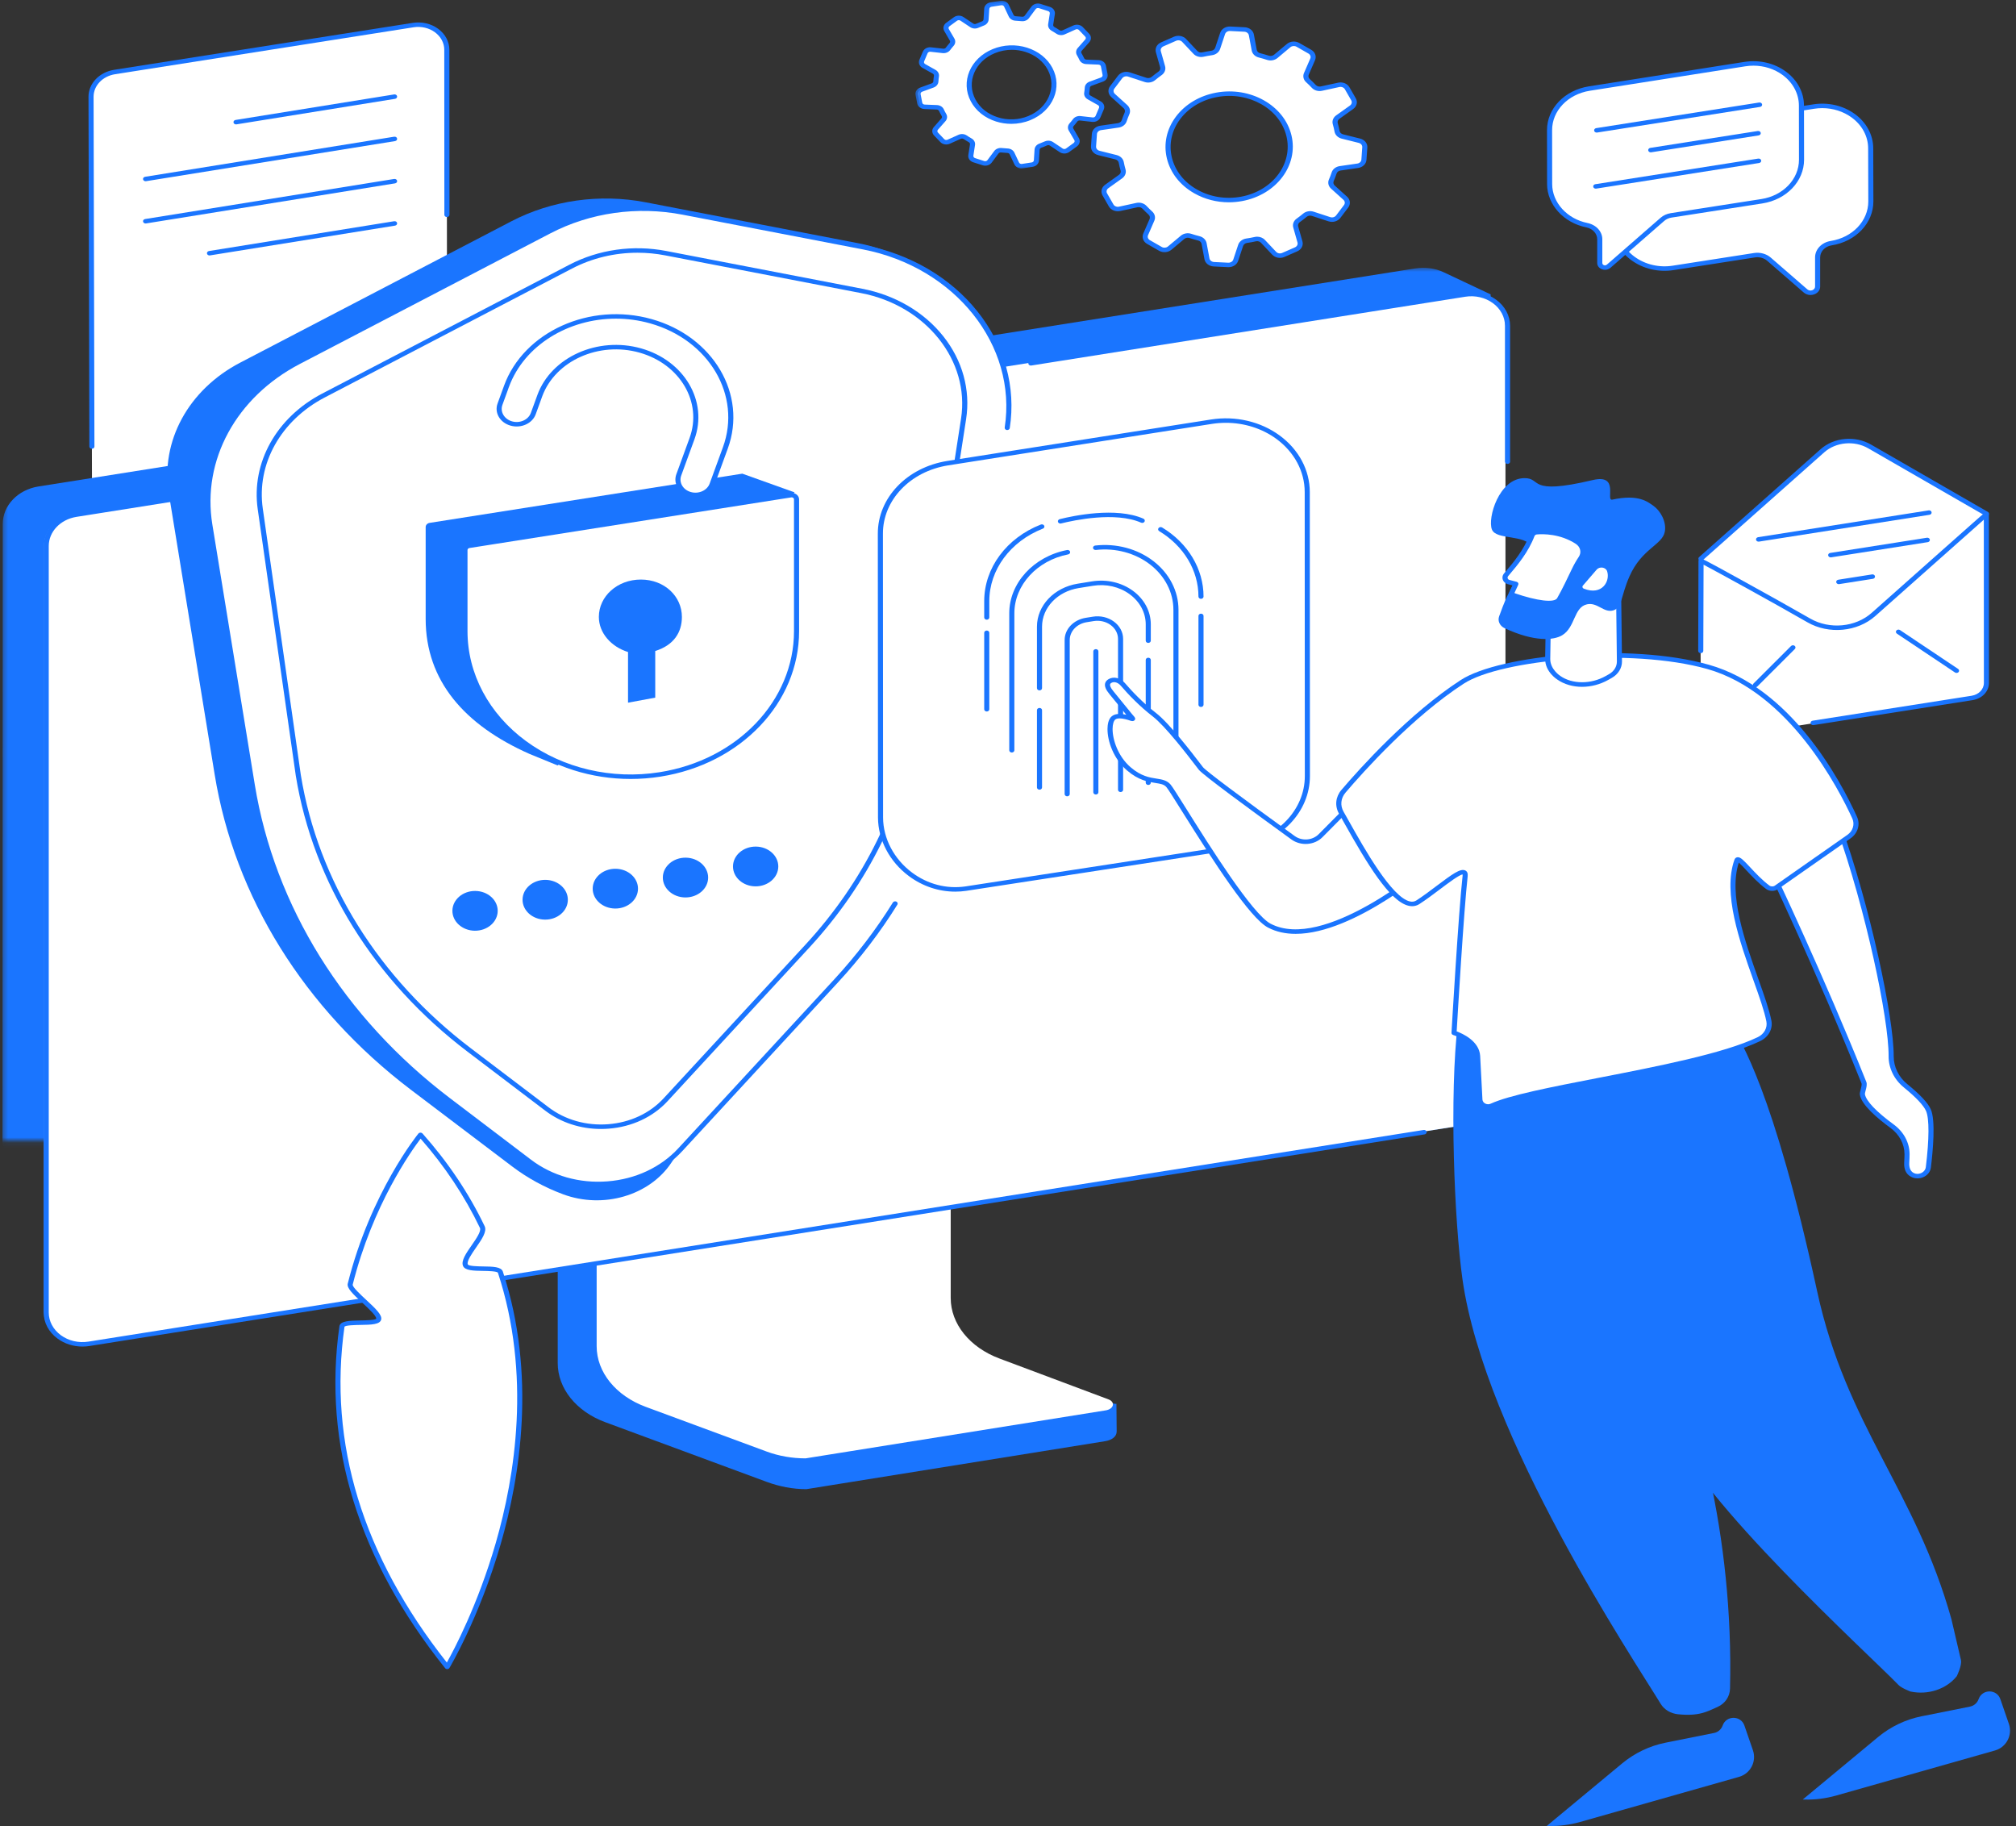 <svg width="382" height="346" viewBox="0 0 382 346" fill="none" xmlns="http://www.w3.org/2000/svg">
<rect x="0" y="0" width="382" height="346" fill="#333333" stroke="none"/>
<path d="M78.285 4.749L21.714 13.643C19.124 14.051 17.241 16.03 17.25 18.338L17.431 92.235C17.44 95.194 20.488 97.429 23.805 96.908L80.241 88.075C82.826 87.669 84.711 85.695 84.709 83.386L84.664 9.43C84.66 6.469 81.607 4.228 78.285 4.749Z" fill="white"/>
<path d="M17.417 85.018C17.683 85.018 17.898 84.827 17.894 84.593L17.732 18.336C17.728 16.231 19.438 14.435 21.803 14.062L78.374 5.168C79.81 4.942 81.286 5.283 82.412 6.11C83.534 6.935 84.183 8.145 84.183 9.432L84.201 40.696C84.201 40.93 84.416 41.119 84.683 41.119C84.952 41.119 85.17 40.93 85.17 40.696L85.149 9.432C85.146 7.895 84.374 6.446 83.029 5.459C81.686 4.472 79.927 4.064 78.201 4.335L21.63 13.226C18.809 13.672 16.762 15.822 16.769 18.34L16.93 84.595C16.93 84.829 17.145 85.018 17.417 85.018Z" fill="#1A75FF"/>
<path d="M44.719 23.567C44.75 23.567 44.778 23.563 44.808 23.559L74.853 18.724C75.115 18.683 75.288 18.461 75.241 18.229C75.195 18.002 74.944 17.848 74.68 17.891L44.633 22.726C44.373 22.769 44.198 22.988 44.247 23.218C44.289 23.421 44.493 23.567 44.719 23.567Z" fill="#1A75FF"/>
<path d="M27.584 34.332C27.614 34.332 27.642 34.33 27.672 34.326L74.853 26.731C75.117 26.688 75.293 26.471 75.244 26.239C75.195 26.009 74.944 25.855 74.68 25.9L27.497 33.493C27.235 33.534 27.062 33.754 27.109 33.983C27.153 34.189 27.357 34.332 27.584 34.332Z" fill="#1A75FF"/>
<path d="M27.586 42.338C27.612 42.338 27.642 42.336 27.672 42.332L74.855 34.737C75.117 34.696 75.29 34.476 75.244 34.246C75.195 34.016 74.947 33.86 74.68 33.906L27.499 41.498C27.233 41.541 27.062 41.759 27.111 41.991C27.153 42.196 27.354 42.338 27.586 42.338Z" fill="#1A75FF"/>
<path d="M39.697 48.395C39.727 48.395 39.758 48.391 39.786 48.387L74.855 42.746C75.117 42.703 75.29 42.481 75.244 42.252C75.197 42.022 74.947 41.868 74.68 41.913L39.61 47.556C39.348 47.597 39.175 47.817 39.222 48.047C39.266 48.25 39.47 48.395 39.697 48.395Z" fill="#1A75FF"/>
<path d="M106.383 207.872L172.843 199.159C173.275 199.159 173.416 199.509 173.416 199.846V249.477C173.416 254.227 211.178 266.575 211.545 265.945L211.592 271.198C211.594 272.177 210.666 272.84 209.365 273.043L152.796 282.126C150.207 282.126 147.657 281.617 145.315 280.757L114.676 269.433C109.162 267.396 105.681 263.018 105.681 258.243V208.563C105.681 208.225 105.953 207.872 106.383 207.872Z" fill="#1A75FF"/>
<path d="M180.144 196.265V245.908C180.144 250.8 183.735 255.259 189.373 257.371L210.039 265.114C211.389 265.618 211.068 266.987 209.433 267.209L152.644 276.289C150.092 276.289 147.57 275.848 145.261 274.995L122.361 266.532C116.683 264.432 113.057 259.957 113.057 255.038V205.348C113.057 205.145 113.27 204.978 113.528 204.978L179.676 195.898C179.936 195.898 180.144 196.062 180.144 196.265Z" fill="white"/>
<mask id="mask0_1_418" style="mask-type:luminance" maskUnits="userSpaceOnUse" x="0" y="50" width="286" height="167">
<path d="M0.4 50.597H285.329V216.08H0.4V50.597Z" fill="white"/>
</mask>
<g mask="url(#mask0_1_418)">
<path d="M3.065 247.652L10.478 253.726L278.957 212.949C282.662 212.387 285.35 209.538 285.287 206.236L282.449 55.771L273.553 51.578C271.922 50.815 270.041 50.556 268.221 50.846L7.282 92.163C3.369 92.785 0.519 95.777 0.519 99.27L0.463 242.384C0.463 244.381 1.404 246.288 3.065 247.652Z" fill="#1A75FF"/>
</g>
<path d="M16.455 254.519L279.61 212.813C282.882 212.294 285.261 209.795 285.261 206.879V61.665C285.261 57.905 281.383 55.059 277.17 55.73L14.011 97.433C10.738 97.952 8.361 100.452 8.361 103.37V248.584C8.361 252.343 12.235 255.188 16.455 254.519Z" fill="white"/>
<path d="M15.622 255.108C16.058 255.108 16.497 255.075 16.935 255.005L269.929 214.911C270.191 214.87 270.364 214.65 270.317 214.418C270.271 214.188 270.018 214.036 269.756 214.075L16.762 254.172C14.895 254.469 12.986 254.024 11.531 252.957C10.076 251.888 9.238 250.318 9.238 248.654V103.442C9.238 100.727 11.447 98.406 14.492 97.921L34.092 94.817C34.351 94.775 34.527 94.554 34.48 94.324C34.433 94.092 34.188 93.938 33.919 93.979L14.322 97.088C10.815 97.642 8.272 100.314 8.272 103.442V248.654C8.272 250.57 9.233 252.376 10.911 253.605C12.249 254.586 13.912 255.108 15.622 255.108Z" fill="#1A75FF"/>
<path d="M285.654 87.887C285.921 87.887 286.139 87.698 286.139 87.462V61.734C286.139 59.816 285.177 58.012 283.5 56.783C281.823 55.551 279.628 55.042 277.476 55.383L195.247 68.414C194.982 68.457 194.807 68.677 194.854 68.906C194.901 69.136 195.151 69.29 195.415 69.249L277.649 56.216C279.516 55.919 281.423 56.362 282.88 57.431C284.337 58.498 285.173 60.068 285.173 61.734V87.462C285.173 87.698 285.39 87.887 285.654 87.887Z" fill="#1A75FF"/>
<path d="M106.697 226.259C114.288 229.083 123.084 226.509 127.227 220.254L151.337 183.866C164.098 170.037 172.291 153.398 175.004 135.758L184.586 73.602C186.556 60.821 177.021 48.853 162.666 46.089L122.347 38.326C113.642 36.649 104.537 37.938 96.874 41.934L45.517 68.701C35.708 73.811 30.372 83.6 31.989 93.507L40.679 146.752C44.458 169.922 57.645 191.112 77.812 206.423L97.079 221.01C99.955 223.187 103.199 224.958 106.697 226.259Z" fill="#1A75FF"/>
<path d="M128.916 217.8L158.453 185.803C171.219 171.974 179.407 155.334 182.125 137.696L190.856 81.051C193.305 65.155 181.447 50.273 163.597 46.836L129.447 40.259C120.756 38.584 111.661 39.873 104.006 43.86L56.578 68.58C44.385 74.938 37.748 87.111 39.76 99.432L47.796 148.691C51.576 171.859 64.766 193.047 84.931 208.36L100.301 220.025C108.842 226.511 121.807 225.504 128.916 217.8Z" fill="white"/>
<path d="M113.338 224.728C113.949 224.728 114.566 224.705 115.189 224.656C120.761 224.223 125.77 221.882 129.293 218.067L158.827 186.07C163.055 181.492 166.823 176.552 170.038 171.385C170.162 171.18 170.075 170.921 169.844 170.811C169.61 170.7 169.315 170.776 169.188 170.979C166.005 176.103 162.264 181.001 158.081 185.537L128.542 217.533C125.187 221.168 120.412 223.398 115.102 223.811C109.796 224.223 104.65 222.766 100.614 219.704L85.249 208.04C65.17 192.795 52.037 171.699 48.275 148.631L40.237 99.37C38.246 87.179 44.757 75.235 56.826 68.945L104.257 44.226C111.829 40.277 120.74 39.015 129.344 40.673L163.494 47.248C180.965 50.614 192.776 65.436 190.376 80.993C190.339 81.225 190.526 81.439 190.788 81.472C191.052 81.5 191.296 81.34 191.333 81.108C192.533 73.314 190.367 65.473 185.232 59.028C180.099 52.584 172.452 48.106 163.7 46.421L129.552 39.846C120.707 38.141 111.551 39.44 103.763 43.495L56.334 68.217C43.931 74.681 37.236 86.957 39.281 99.493L47.316 148.75C51.113 172.021 64.361 193.302 84.615 208.68L99.983 220.345C103.744 223.199 108.428 224.728 113.338 224.728Z" fill="#1A75FF"/>
<path d="M103.627 210.098C110.344 215.196 120.532 214.404 126.121 208.35L152.979 179.251C164.105 167.201 171.245 152.694 173.612 137.32L182.584 79.358C184.324 68.098 175.926 57.552 163.284 55.118L126.151 47.969C119.994 46.783 113.553 47.694 108.135 50.517L61.282 74.938C52.786 79.368 48.084 87.796 49.316 96.403L56.524 146.903C59.82 167.096 71.316 185.569 88.896 198.914L103.627 210.098Z" fill="white"/>
<path d="M120.801 47.88C122.548 47.88 124.305 48.045 126.046 48.381L163.181 55.531C175.486 57.901 183.798 68.342 182.104 79.298L173.135 137.265C170.779 152.563 163.677 166.99 152.605 178.984L125.744 208.083C123.126 210.921 119.402 212.659 115.254 212.984C111.106 213.304 107.092 212.167 103.946 209.778C103.946 209.776 103.946 209.776 103.946 209.776L89.212 198.592C71.721 185.313 60.283 166.936 57.004 146.844L49.794 96.352C48.584 87.909 53.195 79.647 61.533 75.301L108.381 50.881C112.183 48.9 116.461 47.88 120.801 47.88ZM113.876 213.885C114.36 213.885 114.849 213.864 115.338 213.827C119.748 213.484 123.709 211.633 126.495 208.617L153.356 179.518C164.54 167.402 171.71 152.83 174.092 137.375L183.061 79.413C183.922 73.864 182.38 68.278 178.724 63.686C175.067 59.095 169.621 55.904 163.389 54.706L126.252 47.552C119.956 46.341 113.434 47.263 107.89 50.152L61.037 74.572C52.372 79.089 47.583 87.679 48.834 96.456L56.047 146.955C59.357 167.258 70.913 185.822 88.578 199.234L103.312 210.416C106.29 212.678 109.991 213.885 113.876 213.885Z" fill="#1A75FF"/>
<path d="M81.415 99.058L140.657 89.736L150.558 93.279C150.558 93.279 106.318 145.237 105.653 145.011C105.511 144.962 100.493 142.9 100.357 142.842C88.054 137.4 80.657 129.005 80.657 117.248V99.853C80.657 99.46 80.978 99.126 81.415 99.058Z" fill="#1A75FF"/>
<path d="M88.864 103.411L149.851 93.815C150.417 93.725 150.934 94.106 150.934 94.609V119.577C150.934 132.931 140.035 144.363 125.063 146.719C105.801 149.748 88.103 136.752 88.103 119.577V104.203C88.103 103.813 88.421 103.479 88.864 103.411Z" fill="white"/>
<path d="M150.017 94.224C150.151 94.224 150.244 94.279 150.293 94.312C150.354 94.357 150.45 94.453 150.45 94.605V119.575C150.45 132.738 139.738 143.977 124.974 146.298C115.935 147.722 106.713 145.572 99.669 140.398C92.625 135.227 88.585 127.636 88.585 119.575V104.203C88.585 104.018 88.737 103.86 88.945 103.825L149.935 94.23C149.963 94.225 149.992 94.224 150.017 94.224ZM119.491 147.576C121.369 147.576 123.262 147.431 125.145 147.133C140.367 144.738 151.416 133.15 151.416 119.575V94.605C151.416 94.242 151.234 93.897 150.913 93.665C150.595 93.429 150.176 93.333 149.765 93.397L88.775 102.992C88.103 103.095 87.619 103.606 87.619 104.203V119.575C87.619 127.891 91.785 135.715 99.049 141.049C104.842 145.303 112.068 147.576 119.491 147.576Z" fill="#1A75FF"/>
<path d="M113.474 116.879C113.474 112.968 116.981 109.797 121.435 109.797C125.894 109.797 129.209 112.968 129.209 116.879C129.209 119.752 127.725 122.221 124.158 123.331V132.169L119.002 133.123V123.528C115.83 122.539 113.474 119.939 113.474 116.879Z" fill="#1A75FF"/>
<path d="M130.764 93.622C129.019 93.134 128.06 91.496 128.617 89.967C129.658 87.125 131.12 83.115 131.129 83.093C133.679 76.101 129.279 68.638 121.311 66.399C113.343 64.16 104.83 67.981 102.278 74.975C102.268 75.001 102.621 74.039 101.049 78.35C100.49 79.879 98.628 80.721 96.883 80.232C95.142 79.744 94.181 78.106 94.738 76.577C96.308 72.27 95.954 73.241 95.961 73.212C99.629 63.158 111.878 57.64 123.332 60.856C134.786 64.076 141.111 74.802 137.443 84.856C137.434 84.878 135.967 88.898 134.931 91.743C134.372 93.273 132.505 94.113 130.764 93.622Z" fill="white"/>
<path d="M116.702 60.368C118.85 60.368 121.032 60.657 123.185 61.262C134.367 64.404 140.557 74.931 136.985 84.726C136.978 84.739 136.447 86.2 135.796 87.979L134.47 91.613C133.995 92.918 132.397 93.637 130.909 93.22C130.191 93.017 129.602 92.584 129.255 91.993C128.911 91.402 128.848 90.729 129.08 90.097L129.859 87.954C130.72 85.596 131.571 83.265 131.588 83.224C134.21 76.029 129.667 68.301 121.461 65.997C113.252 63.69 104.439 67.659 101.819 74.847C101.819 74.849 101.819 74.852 101.819 74.853C101.74 75.071 101.459 75.845 100.591 78.221C100.362 78.853 99.863 79.368 99.192 79.674C98.521 79.976 97.753 80.031 97.033 79.83C95.545 79.411 94.724 78.012 95.199 76.707L96.237 73.86C96.303 73.678 96.357 73.526 96.396 73.399C96.408 73.38 96.415 73.36 96.424 73.341C96.424 73.341 96.424 73.341 96.427 73.339L96.448 73.273C99.358 65.397 107.721 60.368 116.702 60.368ZM131.77 94.186C133.377 94.186 134.875 93.284 135.389 91.874L136.718 88.24C137.361 86.471 137.89 85.02 137.904 84.987C141.64 74.743 135.169 63.739 123.479 60.456C111.792 57.17 99.241 62.834 95.503 73.085C95.5 73.091 95.5 73.097 95.498 73.103C95.409 73.341 95.124 74.127 94.279 76.45C93.641 78.198 94.745 80.076 96.736 80.636C97.702 80.909 98.731 80.833 99.632 80.427C100.535 80.019 101.204 79.327 101.51 78.48L102.549 75.625C102.614 75.442 102.673 75.291 102.713 75.163C102.722 75.143 102.734 75.124 102.738 75.104C102.738 75.104 102.738 75.104 102.738 75.102L102.757 75.05C105.244 68.344 113.486 64.646 121.166 66.803C128.867 68.966 133.129 76.216 130.668 82.963C130.664 82.98 129.807 85.323 128.942 87.698L128.158 89.84C127.849 90.686 127.934 91.589 128.399 92.381C128.862 93.171 129.651 93.756 130.617 94.028C131 94.135 131.391 94.186 131.77 94.186Z" fill="#1A75FF"/>
<path d="M138.891 164.112C138.863 166.191 140.763 167.899 143.133 167.921C145.502 167.946 147.444 166.277 147.474 164.199C147.502 162.118 145.601 160.413 143.231 160.388C140.861 160.363 138.917 162.03 138.891 164.112Z" fill="#1A75FF"/>
<path d="M125.596 166.212C125.571 168.293 127.47 169.998 129.84 170.023C132.212 170.045 134.154 168.379 134.182 166.3C134.208 164.217 132.308 162.512 129.938 162.487C127.569 162.465 125.625 164.133 125.596 166.212Z" fill="#1A75FF"/>
<path d="M112.307 168.313C112.278 170.394 114.18 172.099 116.548 172.124C118.918 172.149 120.864 170.482 120.89 168.399C120.918 166.321 119.018 164.613 116.646 164.591C114.276 164.566 112.335 166.234 112.307 168.313Z" fill="#1A75FF"/>
<path d="M99.016 170.417C98.986 172.495 100.888 174.203 103.258 174.225C105.628 174.25 107.574 172.582 107.597 170.503C107.628 168.422 105.726 166.717 103.356 166.69C100.986 166.667 99.04 168.334 99.016 170.417Z" fill="#1A75FF"/>
<path d="M85.724 172.518C85.696 174.599 87.596 176.302 89.965 176.329C92.338 176.351 94.279 174.683 94.307 172.602C94.335 170.521 92.433 168.818 90.064 168.793C87.696 168.769 85.75 170.437 85.724 172.518Z" fill="#1A75FF"/>
<path d="M322.207 105.972L345.318 85.397C347.685 83.29 351.421 82.941 354.243 84.566L376.404 97.332L376.401 129.637C376.399 130.891 375.379 131.962 373.975 132.184L323.269 140.248C322.778 140.328 322.324 139.998 322.324 139.559L322.268 139.567L322.207 105.972Z" fill="white"/>
<path d="M322.298 106.259C322.422 106.259 322.549 106.22 322.642 106.134L345.662 85.697C347.861 83.741 351.358 83.415 353.978 84.923L376.139 97.688C376.362 97.817 376.661 97.763 376.808 97.568C376.953 97.371 376.893 97.109 376.668 96.98L354.507 84.213C351.506 82.485 347.496 82.859 344.974 85.104L321.957 105.539C321.767 105.705 321.77 105.972 321.959 106.138C322.053 106.22 322.177 106.259 322.298 106.259Z" fill="#1A75FF"/>
<path d="M343.554 137.377C343.582 137.377 343.61 137.375 343.638 137.369L373.765 132.643C375.573 132.362 376.883 130.987 376.881 129.376L376.867 97.437C376.867 97.269 376.752 97.113 376.572 97.047C376.263 96.932 376.263 96.932 373.8 99.112C372.41 100.339 370.48 102.052 368.302 103.987C363.946 107.852 358.608 112.594 354.661 116.101C351.583 118.839 346.682 119.296 343.014 117.191C339.561 115.21 334.749 112.516 329.81 109.797C322.413 105.728 322.411 105.726 322.093 105.875C321.936 105.949 321.835 106.093 321.835 106.249L321.781 123.314C321.781 123.548 321.997 123.739 322.263 123.741C322.263 123.741 322.263 123.741 322.266 123.741C322.53 123.741 322.748 123.55 322.748 123.316L322.799 106.981C325.489 108.408 335.509 113.895 342.485 117.899C346.537 120.226 351.948 119.719 355.349 116.698C366.354 106.916 373.582 100.501 375.903 98.457L375.917 129.376C375.917 130.577 374.942 131.599 373.596 131.81L343.47 136.536C343.206 136.577 343.03 136.797 343.079 137.027C343.121 137.234 343.322 137.377 343.554 137.377Z" fill="#1A75FF"/>
<path d="M370.733 127.488C370.878 127.488 371.023 127.433 371.119 127.322C371.28 127.135 371.238 126.869 371.025 126.727L360.016 119.364C359.803 119.222 359.502 119.261 359.34 119.446C359.179 119.631 359.221 119.898 359.431 120.041L370.443 127.404C370.529 127.46 370.632 127.488 370.733 127.488Z" fill="#1A75FF"/>
<path d="M332.62 130.203C332.753 130.203 332.887 130.154 332.982 130.06L340.099 122.951C340.274 122.773 340.253 122.506 340.054 122.352C339.853 122.198 339.549 122.214 339.374 122.391L332.257 129.499C332.082 129.676 332.101 129.945 332.302 130.099C332.393 130.17 332.508 130.203 332.62 130.203Z" fill="#1A75FF"/>
<path d="M333.219 102.615C333.247 102.615 333.275 102.61 333.305 102.608L365.614 97.527C365.876 97.484 366.052 97.267 366.005 97.035C365.958 96.805 365.71 96.651 365.446 96.694L333.134 101.771C332.872 101.814 332.697 102.034 332.744 102.266C332.786 102.469 332.989 102.615 333.219 102.615Z" fill="#1A75FF"/>
<path d="M346.888 105.594C346.916 105.594 346.946 105.592 346.974 105.59L365.282 102.711C365.544 102.67 365.717 102.45 365.671 102.219C365.624 101.989 365.376 101.835 365.111 101.876L346.803 104.755C346.541 104.796 346.366 105.016 346.413 105.247C346.455 105.451 346.658 105.594 346.888 105.594Z" fill="#1A75FF"/>
<path d="M348.415 110.669C348.441 110.669 348.471 110.667 348.5 110.661L354.888 109.657C355.15 109.616 355.326 109.397 355.279 109.165C355.232 108.935 354.982 108.779 354.718 108.824L348.329 109.828C348.067 109.869 347.891 110.088 347.94 110.32C347.983 110.523 348.186 110.669 348.415 110.669Z" fill="#1A75FF"/>
<path d="M313.802 24.87L343.664 20.191C349.271 19.309 354.46 23.091 354.465 28.09L354.495 38.151C354.5 42.046 351.347 45.383 346.979 46.069C345.493 46.304 344.413 47.441 344.413 48.765V54.287C344.413 55.332 342.974 55.859 342.129 55.124L335.191 49.104C334.47 48.476 333.448 48.199 332.449 48.355L317.037 50.754C311.425 51.638 306.126 47.85 306.126 42.845V32.781C306.126 28.888 309.439 25.558 313.802 24.87Z" fill="white"/>
<path d="M345.288 20.485C347.311 20.485 349.286 21.107 350.872 22.27C352.846 23.719 353.978 25.839 353.983 28.09L354.013 38.149C354.018 41.845 351.024 44.999 346.892 45.65C345.175 45.923 343.928 47.232 343.928 48.767V54.285C343.928 54.599 343.729 54.862 343.4 54.981C343.07 55.102 342.721 55.042 342.466 54.823L335.53 48.8C334.699 48.078 333.516 47.755 332.362 47.934L316.953 50.335C314.38 50.739 311.745 50.121 309.722 48.638C307.743 47.183 306.608 45.071 306.608 42.845V32.779C306.608 29.159 309.736 25.937 313.886 25.287L343.748 20.606C344.261 20.526 344.775 20.485 345.288 20.485ZM343.058 55.89C343.297 55.89 343.54 55.847 343.772 55.763C344.464 55.51 344.892 54.944 344.892 54.285V48.767C344.892 47.642 345.807 46.684 347.063 46.483C351.655 45.761 354.984 42.258 354.977 38.145L354.949 28.09C354.944 25.588 353.684 23.228 351.489 21.619C349.286 20.003 346.403 19.327 343.577 19.773L313.718 24.453C309.114 25.174 305.642 28.755 305.642 32.779V42.845C305.642 45.324 306.903 47.671 309.104 49.286C311.345 50.932 314.267 51.62 317.124 51.172L332.531 48.769C333.375 48.638 334.243 48.874 334.852 49.403L341.788 55.424C342.141 55.73 342.593 55.89 343.058 55.89Z" fill="#1A75FF"/>
<path d="M301.158 16.776L330.634 12.143C336.213 11.267 341.339 15.026 341.346 19.998L341.36 30.247C341.364 34.123 338.202 37.443 333.853 38.123L316.651 40.803C316.027 40.899 315.449 41.164 314.997 41.558L304.809 50.44C304.187 50.979 303.13 50.593 303.13 49.822V45.334C303.13 44.045 302.103 42.949 300.671 42.658C296.755 41.862 293.65 38.749 293.629 34.903L293.615 24.681C293.594 20.797 296.802 17.462 301.158 16.776Z" fill="white"/>
<path d="M332.248 12.44C334.253 12.44 336.204 13.054 337.771 14.203C339.732 15.644 340.859 17.758 340.864 20.003L340.878 30.249C340.883 33.926 337.893 37.062 333.768 37.708L316.567 40.386C315.842 40.501 315.18 40.803 314.656 41.258L304.47 50.138C304.25 50.331 303.995 50.261 303.923 50.234C303.85 50.206 303.614 50.099 303.614 49.824V45.334C303.614 43.854 302.449 42.586 300.781 42.245C296.937 41.464 294.132 38.375 294.114 34.901L294.1 24.683C294.079 20.998 297.085 17.85 301.244 17.193L330.72 12.562C331.23 12.479 331.74 12.44 332.248 12.44ZM304.124 51.119C304.5 51.119 304.868 50.989 305.151 50.739L315.336 41.86C315.72 41.523 316.204 41.303 316.735 41.221L333.939 38.541C338.524 37.823 341.849 34.337 341.844 30.249L341.828 20.003C341.825 17.505 340.571 15.155 338.389 13.555C336.206 11.952 333.35 11.287 330.549 11.726L301.073 16.36C296.448 17.086 293.11 20.587 293.133 24.685L293.147 34.903C293.169 38.767 296.287 42.202 300.563 43.072C301.791 43.321 302.648 44.252 302.648 45.334V49.824C302.648 50.355 302.994 50.811 303.551 51.016C303.74 51.084 303.934 51.119 304.124 51.119Z" fill="#1A75FF"/>
<path d="M302.542 25.114C302.57 25.114 302.599 25.112 302.627 25.11L333.499 20.255C333.761 20.214 333.937 19.994 333.89 19.764C333.843 19.535 333.593 19.381 333.329 19.422L302.458 24.275C302.194 24.318 302.021 24.536 302.068 24.767C302.11 24.973 302.313 25.114 302.542 25.114Z" fill="#1A75FF"/>
<path d="M312.791 28.859C312.819 28.859 312.847 28.857 312.878 28.853L333.24 25.652C333.502 25.609 333.677 25.389 333.628 25.16C333.584 24.93 333.333 24.776 333.069 24.819L312.707 28.018C312.445 28.059 312.27 28.281 312.316 28.511C312.358 28.716 312.562 28.859 312.791 28.859Z" fill="#1A75FF"/>
<path d="M302.367 35.74C302.397 35.74 302.425 35.738 302.454 35.734L333.326 30.881C333.588 30.838 333.764 30.618 333.717 30.388C333.668 30.156 333.418 30.003 333.156 30.046L302.283 34.899C302.021 34.942 301.848 35.159 301.894 35.391C301.934 35.596 302.14 35.74 302.367 35.74Z" fill="#1A75FF"/>
<path d="M179.594 87.745L229.551 79.891C239.003 78.404 247.691 84.778 247.703 93.206L247.726 147.014C247.735 153.581 242.374 159.208 235.007 160.361L182.951 168.362C174.466 169.549 166.889 162.738 166.844 154.903L166.816 101.141C166.781 94.558 172.213 88.906 179.594 87.745Z" fill="white"/>
<path d="M232.286 80.103C235.758 80.103 239.145 81.164 241.859 83.154C245.26 85.652 247.216 89.317 247.221 93.208L247.244 147.012C247.254 153.386 242.07 158.826 234.92 159.945L182.869 167.944C179.332 168.44 175.762 167.507 172.824 165.315C169.406 162.768 167.35 158.873 167.329 154.901L167.301 101.143C167.266 94.753 172.471 89.294 179.681 88.162L229.636 80.308C230.518 80.168 231.407 80.103 232.286 80.103ZM181.012 168.923C181.683 168.923 182.355 168.875 183.028 168.779L235.089 160.78C242.701 159.588 248.22 153.796 248.21 147.012L248.185 93.208C248.18 89.064 246.098 85.163 242.477 82.506C238.855 79.848 234.113 78.744 229.467 79.475L179.512 87.326C171.839 88.533 166.297 94.345 166.334 101.145L166.365 154.903C166.388 159.124 168.571 163.257 172.199 165.961C174.798 167.901 177.87 168.923 181.012 168.923Z" fill="#1A75FF"/>
<path d="M186.977 134.796C187.241 134.796 187.457 134.607 187.457 134.373V119.879C187.457 119.647 187.241 119.456 186.977 119.456C186.71 119.456 186.493 119.647 186.493 119.879V134.373C186.493 134.607 186.71 134.796 186.977 134.796Z" fill="#1A75FF"/>
<path d="M186.977 117.404C187.241 117.404 187.457 117.215 187.457 116.979V113.887C187.457 107.954 191.445 102.561 197.614 100.148C197.858 100.056 197.968 99.803 197.86 99.59C197.75 99.376 197.462 99.28 197.221 99.374C190.704 101.923 186.493 107.62 186.493 113.887V116.979C186.493 117.215 186.71 117.404 186.977 117.404Z" fill="#1A75FF"/>
<path d="M200.929 99.186C200.964 99.186 200.997 99.183 201.03 99.175C201.039 99.173 201.084 99.163 201.151 99.147C203.456 98.574 211.344 96.875 216.222 99.021C216.46 99.126 216.75 99.04 216.87 98.833C216.989 98.623 216.891 98.369 216.652 98.262C211.463 95.98 203.276 97.739 200.887 98.332L200.815 98.35C200.562 98.41 200.403 98.636 200.464 98.857C200.515 99.052 200.714 99.186 200.929 99.186Z" fill="#1A75FF"/>
<path d="M227.57 113.448C227.834 113.448 228.052 113.259 228.052 113.025C228.052 107.796 225.118 102.9 220.201 99.93C219.981 99.799 219.682 99.846 219.53 100.039C219.378 100.232 219.434 100.497 219.656 100.628C224.309 103.44 227.088 108.073 227.088 113.025C227.088 113.259 227.303 113.448 227.57 113.448Z" fill="#1A75FF"/>
<path d="M227.572 133.936C227.837 133.936 228.052 133.745 228.052 133.511V116.686C228.052 116.45 227.837 116.261 227.572 116.261C227.303 116.261 227.088 116.45 227.088 116.686V133.511C227.088 133.745 227.303 133.936 227.572 133.936Z" fill="#1A75FF"/>
<path d="M191.721 142.565C191.988 142.565 192.206 142.374 192.206 142.14V116.181C192.206 110.868 196.494 106.179 202.401 105.03C202.66 104.981 202.824 104.753 202.768 104.525C202.709 104.297 202.45 104.154 202.19 104.203C195.846 105.436 191.239 110.474 191.239 116.181V142.14C191.239 142.374 191.455 142.565 191.721 142.565Z" fill="#1A75FF"/>
<path d="M222.823 145.303C223.09 145.303 223.305 145.112 223.305 144.878V115.522C223.305 111.989 221.574 108.627 218.549 106.3C215.522 103.969 211.506 102.894 207.526 103.353C207.26 103.382 207.075 103.598 207.11 103.829C207.143 104.059 207.391 104.221 207.65 104.193C211.353 103.766 215.094 104.765 217.913 106.936C220.725 109.105 222.342 112.233 222.342 115.522V144.878C222.342 145.112 222.557 145.303 222.823 145.303Z" fill="#1A75FF"/>
<path d="M196.966 149.606C197.235 149.606 197.451 149.417 197.451 149.181V134.546C197.451 134.312 197.235 134.123 196.966 134.123C196.702 134.123 196.487 134.312 196.487 134.546V149.181C196.487 149.417 196.702 149.606 196.966 149.606Z" fill="#1A75FF"/>
<path d="M196.966 130.794C197.235 130.794 197.451 130.606 197.451 130.37V118.718C197.451 115.133 200.368 112.058 204.389 111.414L207.11 110.977C209.585 110.579 212.116 111.162 214.051 112.576C215.985 113.992 217.097 116.07 217.097 118.28V121.377C217.097 121.611 217.312 121.8 217.576 121.8C217.843 121.8 218.058 121.611 218.058 121.377V118.28C218.058 115.818 216.823 113.501 214.668 111.925C212.514 110.349 209.695 109.699 206.934 110.142L204.214 110.579C199.736 111.301 196.487 114.724 196.487 118.718V130.37C196.487 130.606 196.702 130.794 196.966 130.794Z" fill="#1A75FF"/>
<path d="M217.576 148.709C217.843 148.709 218.058 148.518 218.058 148.285V125.028C218.058 124.794 217.843 124.605 217.576 124.605C217.312 124.605 217.097 124.794 217.097 125.028V148.285C217.097 148.518 217.312 148.709 217.576 148.709Z" fill="#1A75FF"/>
<path d="M202.216 150.862C202.48 150.862 202.698 150.673 202.698 150.437V121.254C202.698 119.598 204.045 118.178 205.9 117.88L207.236 117.665C208.38 117.484 209.55 117.751 210.441 118.404C211.337 119.058 211.847 120.019 211.847 121.041V139.487C211.847 139.723 212.065 139.912 212.331 139.912C212.598 139.912 212.813 139.723 212.813 139.487V121.041C212.813 119.766 212.175 118.568 211.061 117.755C209.947 116.938 208.488 116.602 207.061 116.834L205.727 117.047C203.411 117.421 201.732 119.19 201.732 121.254V150.437C201.732 150.673 201.947 150.862 202.216 150.862Z" fill="#1A75FF"/>
<path d="M212.331 150.053C212.598 150.053 212.813 149.865 212.813 149.631V143.386C212.813 143.152 212.598 142.961 212.331 142.961C212.065 142.961 211.847 143.152 211.847 143.386V149.631C211.847 149.865 212.065 150.053 212.331 150.053Z" fill="#1A75FF"/>
<path d="M207.648 150.521C207.915 150.521 208.13 150.333 208.13 150.097V123.403C208.13 123.169 207.915 122.98 207.648 122.98C207.381 122.98 207.164 123.169 207.164 123.403V150.097C207.164 150.333 207.381 150.521 207.648 150.521Z" fill="#1A75FF"/>
<path d="M84.742 315.793C84.742 315.793 107.111 278.555 94.824 241.03C94.415 239.774 88.679 240.932 88.188 239.676C87.561 238.073 92.153 234.063 91.388 232.464C88.545 226.53 84.716 220.661 79.677 215.003C79.677 215.003 70.717 225.898 66.368 243.277C66.038 244.588 72.032 248.506 71.76 249.889C71.505 251.194 64.986 249.963 64.794 251.33C62.3 269.011 65.409 291.648 84.742 315.793Z" fill="white"/>
<path d="M79.698 215.721C84.29 220.954 88.07 226.641 90.941 232.629C91.236 233.242 90.199 234.728 89.371 235.924C88.33 237.424 87.348 238.838 87.727 239.813C88.085 240.722 89.755 240.749 91.523 240.776C92.408 240.79 94.251 240.819 94.356 241.145C100.673 260.431 97.608 279.639 93.928 292.358C90.52 304.122 85.972 312.653 84.671 314.968C68.696 294.763 62.167 273.373 65.271 251.381C65.315 251.055 67.496 251.022 68.319 251.007C70.317 250.977 72.041 250.95 72.233 249.961C72.399 249.115 71.264 247.997 69.379 246.253C68.387 245.335 66.728 243.802 66.834 243.367C70.616 228.264 77.974 217.987 79.698 215.721ZM84.739 316.218C84.749 316.218 84.758 316.218 84.767 316.216C84.936 316.205 85.085 316.119 85.165 315.99C85.221 315.897 90.829 306.474 94.857 292.587C98.572 279.764 101.662 260.388 95.287 240.911C94.981 239.981 93.386 239.957 91.54 239.928C90.574 239.914 88.777 239.883 88.641 239.54C88.407 238.939 89.399 237.513 90.195 236.366C91.287 234.796 92.317 233.312 91.83 232.298C88.847 226.068 84.882 220.162 80.056 214.74C79.967 214.64 79.824 214.578 79.677 214.578C79.672 214.578 79.67 214.578 79.665 214.578C79.513 214.582 79.373 214.646 79.284 214.755C79.193 214.863 70.214 225.92 65.893 243.185C65.685 244.018 66.817 245.114 68.679 246.835C69.751 247.829 71.377 249.333 71.283 249.815C71.222 250.115 69.103 250.148 68.3 250.16C66.328 250.191 64.459 250.221 64.309 251.278C61.151 273.698 67.889 295.485 84.344 316.037C84.435 316.15 84.58 316.218 84.739 316.218Z" fill="#1A75FF"/>
<path d="M235.274 37.675C241.531 36.52 245.546 31.168 244.238 25.724C242.93 20.282 236.799 16.807 230.539 17.967C224.281 19.122 220.269 24.474 221.577 29.918C222.884 35.361 229.016 38.835 235.274 37.675ZM209.716 35.322L212.322 33.458C212.743 33.157 212.937 32.674 212.804 32.215C212.666 31.73 212.549 31.246 212.458 30.756C212.371 30.292 211.978 29.916 211.459 29.785L208.226 28.98C207.589 28.82 207.168 28.299 207.208 27.725L207.37 25.381C207.412 24.806 207.903 24.33 208.556 24.236L211.885 23.754C212.423 23.676 212.865 23.335 213.014 22.88C213.171 22.408 213.351 21.942 213.552 21.482C213.744 21.039 213.625 20.536 213.246 20.195L210.911 18.086C210.453 17.671 210.39 17.033 210.752 16.553L212.24 14.591C212.605 14.109 213.302 13.91 213.924 14.111L217.069 15.139C217.579 15.303 218.154 15.203 218.547 14.872C218.952 14.534 219.375 14.207 219.817 13.893C220.241 13.592 220.426 13.107 220.297 12.644L219.49 9.799C219.333 9.241 219.642 8.658 220.234 8.4L222.648 7.343C223.238 7.084 223.958 7.216 224.377 7.661L226.506 9.922C226.852 10.288 227.406 10.454 227.933 10.337C228.489 10.216 229.049 10.113 229.608 10.033C230.143 9.955 230.576 9.611 230.728 9.157L231.666 6.344C231.851 5.787 232.45 5.418 233.112 5.451L235.802 5.584C236.462 5.617 237.007 6.044 237.115 6.61L237.657 9.506C237.744 9.972 238.128 10.357 238.649 10.487C239.197 10.622 239.737 10.776 240.268 10.953C240.776 11.119 241.347 11.008 241.74 10.68L244.173 8.64C244.648 8.238 245.382 8.178 245.934 8.496L248.182 9.781C248.734 10.099 248.961 10.706 248.727 11.246L247.537 13.988C247.34 14.431 247.457 14.932 247.834 15.274C248.222 15.623 248.596 15.995 248.954 16.376C249.298 16.744 249.86 16.904 250.388 16.789L253.659 16.079C254.302 15.937 254.969 16.206 255.266 16.719L256.471 18.814C256.765 19.329 256.611 19.953 256.099 20.321L253.49 22.184C253.069 22.483 252.877 22.968 253.011 23.427C253.149 23.912 253.263 24.398 253.355 24.887C253.444 25.35 253.837 25.728 254.358 25.855L257.587 26.662C258.223 26.822 258.646 27.343 258.607 27.918L258.445 30.259C258.403 30.836 257.912 31.312 257.257 31.406L253.93 31.888C253.394 31.966 252.952 32.301 252.8 32.756C252.644 33.233 252.463 33.705 252.26 34.166C252.068 34.609 252.192 35.108 252.566 35.447L254.901 37.556C255.36 37.971 255.427 38.607 255.06 39.089L253.575 41.053C253.21 41.533 252.51 41.732 251.89 41.531L248.746 40.503C248.236 40.337 247.661 40.44 247.268 40.77C246.861 41.108 246.437 41.435 245.995 41.749C245.572 42.05 245.389 42.537 245.518 42.996L246.32 45.843C246.482 46.401 246.173 46.982 245.581 47.242L243.167 48.299C242.575 48.558 241.857 48.426 241.438 47.981L239.309 45.72C238.963 45.352 238.406 45.188 237.882 45.305C237.325 45.426 236.764 45.529 236.202 45.609C235.669 45.687 235.236 46.032 235.084 46.485L234.148 49.298C233.964 49.855 233.365 50.224 232.703 50.193L230.012 50.058C229.35 50.025 228.805 49.6 228.7 49.032L228.157 46.136C228.068 45.666 227.682 45.285 227.156 45.153C226.616 45.02 226.082 44.866 225.554 44.691C225.046 44.525 224.468 44.632 224.075 44.962L221.642 47.002C221.165 47.402 220.433 47.464 219.881 47.146L217.632 45.859C217.078 45.543 216.853 44.934 217.087 44.396L218.28 41.654C218.472 41.211 218.355 40.71 217.981 40.368C217.593 40.015 217.216 39.647 216.858 39.266C216.514 38.898 215.955 38.738 215.424 38.853L212.154 39.563C211.513 39.705 210.846 39.438 210.549 38.923L209.344 36.828C209.047 36.313 209.204 35.687 209.716 35.322Z" fill="white"/>
<path d="M235.175 37.263C232.275 37.798 229.311 37.322 226.831 35.917C224.353 34.513 222.653 32.352 222.049 29.83C221.441 27.31 222.002 24.73 223.623 22.57C225.247 20.403 227.741 18.917 230.639 18.381C236.628 17.271 242.516 20.608 243.763 25.812C245.015 31.018 241.162 36.155 235.175 37.263ZM232.841 38.326C233.68 38.326 234.532 38.248 235.374 38.092C241.882 36.887 246.07 31.301 244.711 25.64C243.351 19.976 236.949 16.348 230.44 17.552C227.289 18.135 224.58 19.75 222.816 22.102C221.055 24.453 220.444 27.261 221.104 30.005C221.764 32.75 223.612 35.102 226.307 36.629C228.281 37.747 230.536 38.326 232.841 38.326ZM238.214 44.843C238.064 44.843 237.912 44.86 237.763 44.893C237.222 45.012 236.673 45.114 236.125 45.192C235.416 45.295 234.827 45.757 234.621 46.364L233.685 49.181C233.564 49.549 233.17 49.787 232.731 49.768L230.04 49.637C229.601 49.612 229.247 49.335 229.175 48.96L228.634 46.066C228.515 45.438 227.986 44.919 227.289 44.747C226.758 44.614 226.232 44.464 225.722 44.295C225.046 44.072 224.267 44.215 223.743 44.657L221.31 46.694C220.992 46.963 220.512 47.004 220.145 46.793L217.897 45.506C217.532 45.297 217.384 44.903 217.541 44.548L218.73 41.804C218.992 41.209 218.83 40.528 218.327 40.074C217.95 39.731 217.581 39.37 217.232 38.997C216.771 38.506 216.016 38.291 215.309 38.443L212.039 39.153C211.611 39.247 211.176 39.073 210.979 38.732L209.774 36.637C209.58 36.298 209.681 35.892 210.02 35.65L212.628 33.789C213.195 33.38 213.447 32.726 213.274 32.112C213.138 31.64 213.024 31.16 212.935 30.688C212.818 30.068 212.289 29.553 211.59 29.379L208.359 28.572C207.94 28.467 207.664 28.131 207.69 27.749L207.854 25.408C207.879 25.028 208.2 24.718 208.635 24.652L211.962 24.17C212.682 24.068 213.279 23.608 213.478 22.998C213.632 22.539 213.807 22.079 214.002 21.632C214.261 21.039 214.1 20.36 213.595 19.902L211.26 17.79C210.958 17.517 210.916 17.105 211.155 16.787L212.642 14.825C212.886 14.505 213.342 14.376 213.754 14.509L216.902 15.537C217.579 15.759 218.358 15.619 218.882 15.18C219.275 14.85 219.693 14.527 220.121 14.224C220.688 13.822 220.94 13.161 220.765 12.543L219.96 9.699C219.855 9.329 220.058 8.952 220.451 8.779L222.861 7.723C223.259 7.55 223.724 7.634 224.005 7.93L226.136 10.193C226.597 10.688 227.352 10.903 228.05 10.749C228.595 10.63 229.144 10.53 229.689 10.452C230.398 10.347 230.988 9.888 231.191 9.276L232.129 6.463C232.251 6.093 232.642 5.853 233.084 5.874L235.774 6.009C236.212 6.028 236.567 6.307 236.64 6.68L237.18 9.576C237.299 10.206 237.824 10.723 238.518 10.893C239.045 11.024 239.578 11.178 240.1 11.351C240.771 11.568 241.548 11.427 242.072 10.985L244.507 8.946C244.818 8.683 245.307 8.646 245.67 8.851L247.918 10.138C248.283 10.347 248.43 10.739 248.276 11.094L247.085 13.836C246.823 14.433 246.985 15.114 247.487 15.57C247.866 15.911 248.234 16.274 248.582 16.645C249.041 17.138 249.796 17.355 250.505 17.199L253.776 16.489C254.204 16.395 254.639 16.569 254.835 16.912L256.038 19.005C256.234 19.346 256.134 19.75 255.795 19.994L253.186 21.855C252.618 22.262 252.365 22.919 252.543 23.53C252.676 24.002 252.791 24.482 252.88 24.956C252.997 25.574 253.523 26.089 254.225 26.264L257.456 27.07C257.877 27.175 258.15 27.511 258.125 27.891L257.961 30.234C257.935 30.616 257.615 30.924 257.177 30.989L253.853 31.47C253.132 31.574 252.538 32.032 252.337 32.637C252.183 33.103 252.005 33.565 251.808 34.016C251.551 34.607 251.712 35.282 252.22 35.742L254.555 37.852C254.857 38.125 254.901 38.537 254.658 38.855L253.172 40.817C252.929 41.137 252.473 41.269 252.059 41.135L248.915 40.107C248.234 39.885 247.457 40.025 246.935 40.462C246.54 40.79 246.124 41.115 245.693 41.42C245.127 41.821 244.874 42.481 245.05 43.099L245.855 45.945C245.958 46.313 245.756 46.69 245.363 46.865L242.951 47.919C242.558 48.092 242.088 48.006 241.812 47.712L239.679 45.449C239.316 45.061 238.771 44.843 238.214 44.843ZM232.787 50.618C233.631 50.618 234.373 50.136 234.612 49.417L235.547 46.604C235.65 46.306 235.936 46.079 236.284 46.027C236.855 45.945 237.433 45.839 237.999 45.713C238.341 45.64 238.708 45.746 238.935 45.988L241.066 48.25C241.632 48.851 242.586 49.028 243.382 48.677L245.796 47.622C246.596 47.271 247.006 46.497 246.793 45.74L245.986 42.896C245.901 42.594 246.023 42.274 246.299 42.079C246.751 41.757 247.188 41.42 247.6 41.074C247.859 40.858 248.241 40.79 248.578 40.901L251.722 41.927C252.559 42.2 253.486 41.935 253.977 41.285L255.462 39.325C255.958 38.671 255.869 37.823 255.247 37.263L252.912 35.151C252.667 34.928 252.587 34.603 252.711 34.32C252.917 33.848 253.102 33.36 253.266 32.873C253.362 32.58 253.654 32.358 254.01 32.307L257.336 31.823C258.218 31.698 258.871 31.063 258.925 30.286L259.088 27.944C259.142 27.164 258.578 26.469 257.718 26.255L254.489 25.451C254.145 25.363 253.888 25.114 253.832 24.817C253.738 24.32 253.621 23.819 253.479 23.325C253.394 23.031 253.518 22.711 253.797 22.512L256.403 20.653C257.098 20.154 257.301 19.321 256.901 18.625L255.696 16.528C255.296 15.832 254.412 15.477 253.544 15.666L250.274 16.376C249.923 16.454 249.553 16.348 249.329 16.108C248.961 15.716 248.578 15.336 248.18 14.979C247.937 14.757 247.862 14.427 247.986 14.139L249.179 11.398C249.495 10.667 249.195 9.855 248.447 9.428L246.196 8.141C245.452 7.714 244.484 7.792 243.838 8.334L241.407 10.374C241.148 10.589 240.766 10.661 240.439 10.556C239.892 10.376 239.335 10.216 238.78 10.078C238.443 9.996 238.191 9.744 238.135 9.438L237.592 6.545C237.449 5.775 236.724 5.205 235.828 5.162L233.138 5.026C232.251 4.979 231.451 5.473 231.201 6.225L230.265 9.038C230.164 9.338 229.879 9.565 229.53 9.615C228.96 9.697 228.384 9.803 227.816 9.927C227.472 10.005 227.104 9.896 226.88 9.654L224.749 7.392C224.183 6.791 223.228 6.614 222.43 6.963L220.018 8.02C219.218 8.369 218.809 9.145 219.024 9.902L219.827 12.746C219.913 13.046 219.792 13.37 219.516 13.565C219.066 13.883 218.629 14.222 218.215 14.568C217.955 14.786 217.572 14.852 217.237 14.743L214.093 13.715C213.255 13.442 212.329 13.704 211.838 14.355L210.352 16.317C209.856 16.971 209.945 17.821 210.567 18.381L212.9 20.491C213.148 20.715 213.225 21.043 213.101 21.33C212.895 21.8 212.713 22.28 212.554 22.761C212.455 23.058 212.161 23.284 211.805 23.337L208.478 23.819C207.596 23.945 206.944 24.579 206.89 25.356L206.726 27.7C206.672 28.48 207.234 29.173 208.095 29.389L211.328 30.193C211.669 30.277 211.927 30.526 211.983 30.825C212.074 31.322 212.193 31.823 212.338 32.319C212.423 32.613 212.296 32.931 212.018 33.13L209.409 34.993C208.717 35.486 208.513 36.321 208.913 37.019L210.116 39.116C210.518 39.812 211.405 40.167 212.27 39.978L215.541 39.264C215.889 39.19 216.261 39.294 216.486 39.535C216.851 39.924 217.237 40.304 217.635 40.663C217.878 40.885 217.953 41.215 217.829 41.502L216.636 44.244C216.318 44.977 216.619 45.787 217.368 46.214L219.616 47.503C220.362 47.928 221.333 47.848 221.977 47.308L224.41 45.268C224.667 45.051 225.051 44.979 225.385 45.092C225.921 45.264 226.473 45.424 227.027 45.564C227.366 45.648 227.624 45.898 227.682 46.204L228.223 49.099C228.368 49.869 229.091 50.437 229.984 50.48L232.677 50.616C232.714 50.618 232.749 50.618 232.787 50.618Z" fill="#1A75FF"/>
<path d="M195.055 22.366C199.083 20.715 200.833 16.536 198.969 13.036C197.104 9.533 192.33 8.032 188.304 9.686C184.277 11.338 182.525 15.514 184.39 19.017C186.254 22.516 191.029 24.016 195.055 22.366ZM177.339 24.318L178.766 22.695C178.998 22.434 179.04 22.079 178.869 21.786C178.686 21.478 178.52 21.166 178.373 20.848C178.228 20.546 177.893 20.345 177.519 20.329L175.187 20.234C174.73 20.214 174.349 19.92 174.272 19.526L173.963 17.918C173.881 17.521 174.132 17.131 174.557 16.978L176.721 16.19C177.072 16.06 177.311 15.771 177.33 15.441C177.351 15.1 177.388 14.759 177.442 14.421C177.491 14.092 177.32 13.77 177.004 13.594L175.044 12.49C174.66 12.272 174.501 11.849 174.66 11.474L175.313 9.939C175.472 9.561 175.912 9.331 176.366 9.383L178.679 9.641C179.054 9.682 179.426 9.535 179.631 9.256C179.844 8.97 180.074 8.691 180.315 8.416C180.549 8.156 180.584 7.799 180.415 7.505L179.358 5.693C179.15 5.336 179.255 4.899 179.608 4.642L181.049 3.594C181.405 3.335 181.912 3.325 182.277 3.569L184.125 4.804C184.425 5.001 184.83 5.036 185.166 4.887C185.52 4.726 185.88 4.579 186.247 4.447C186.593 4.32 186.825 4.025 186.846 3.698L186.972 1.665C186.996 1.263 187.337 0.93 187.789 0.858L189.635 0.577C190.086 0.507 190.533 0.721 190.706 1.09L191.595 2.974C191.74 3.278 192.068 3.483 192.442 3.499C192.837 3.516 193.23 3.547 193.623 3.588C193.998 3.631 194.363 3.479 194.571 3.202L195.848 1.484C196.098 1.148 196.583 1.004 197.015 1.141L198.768 1.7C199.198 1.837 199.46 2.217 199.399 2.617L199.086 4.636C199.034 4.965 199.203 5.287 199.521 5.463C199.848 5.65 200.167 5.845 200.478 6.054C200.777 6.257 201.184 6.288 201.523 6.134L203.608 5.201C204.017 5.018 204.515 5.104 204.808 5.412L206.001 6.662C206.293 6.967 206.303 7.415 206.022 7.735L204.593 9.356C204.361 9.617 204.319 9.972 204.492 10.263C204.672 10.571 204.838 10.887 204.988 11.203C205.131 11.507 205.463 11.704 205.84 11.718L208.17 11.817C208.628 11.837 209.012 12.13 209.087 12.524L209.4 14.133C209.475 14.53 209.227 14.917 208.801 15.073L206.637 15.859C206.289 15.989 206.05 16.276 206.029 16.604C206.006 16.951 205.971 17.292 205.917 17.636C205.868 17.959 206.041 18.281 206.357 18.459L208.315 19.561C208.701 19.777 208.86 20.2 208.701 20.575L208.046 22.11C207.886 22.488 207.449 22.717 206.993 22.668L204.679 22.41C204.307 22.366 203.933 22.516 203.729 22.793C203.514 23.079 203.287 23.362 203.044 23.635C202.812 23.895 202.773 24.252 202.946 24.546L204.003 26.36C204.209 26.715 204.106 27.15 203.753 27.409L202.309 28.459C201.956 28.716 201.446 28.728 201.084 28.484L199.233 27.248C198.936 27.047 198.529 27.012 198.194 27.166C197.839 27.326 197.479 27.472 197.114 27.606C196.767 27.731 196.533 28.024 196.515 28.352L196.388 30.386C196.36 30.786 196.024 31.121 195.57 31.191L193.724 31.474C193.272 31.544 192.826 31.332 192.65 30.959L191.763 29.077C191.621 28.773 191.289 28.566 190.91 28.552C190.519 28.535 190.128 28.506 189.742 28.461C189.368 28.42 188.996 28.572 188.79 28.847L187.511 30.569C187.26 30.903 186.776 31.047 186.345 30.91L184.593 30.349C184.161 30.214 183.899 29.832 183.962 29.436L184.273 27.415C184.322 27.086 184.153 26.764 183.838 26.586C183.513 26.401 183.194 26.206 182.883 25.995C182.584 25.794 182.174 25.765 181.838 25.915L179.753 26.85C179.344 27.035 178.841 26.947 178.551 26.641L177.355 25.387C177.065 25.081 177.056 24.636 177.339 24.318Z" fill="white"/>
<mask id="mask1_1_418" style="mask-type:luminance" maskUnits="userSpaceOnUse" x="173" y="0" width="38" height="33">
<path d="M173.339 0.064H210.469V32.211H173.339V0.064Z" fill="white"/>
</mask>
<g mask="url(#mask1_1_418)">
<path d="M191.731 9.436C192.592 9.436 193.453 9.567 194.283 9.826C196.176 10.421 197.687 11.624 198.534 13.214C200.281 16.5 198.63 20.431 194.852 21.983C193.02 22.736 190.968 22.82 189.076 22.225C187.183 21.632 185.674 20.427 184.827 18.839C183.08 15.551 184.731 11.62 188.507 10.07C189.536 9.647 190.631 9.436 191.731 9.436ZM191.63 23.464C192.868 23.464 194.103 23.224 195.261 22.75C199.521 21.002 201.381 16.563 199.406 12.855C198.452 11.061 196.746 9.701 194.608 9.03C192.475 8.359 190.161 8.455 188.098 9.303C183.838 11.051 181.978 15.488 183.952 19.196C184.909 20.994 186.612 22.352 188.748 23.023C189.686 23.319 190.659 23.464 191.63 23.464ZM198.637 26.649C198.407 26.649 198.18 26.694 197.972 26.789C197.631 26.943 197.28 27.086 196.929 27.214C196.417 27.4 196.063 27.837 196.033 28.33L195.904 30.364C195.893 30.565 195.717 30.739 195.485 30.774L193.642 31.057C193.41 31.09 193.186 30.985 193.097 30.799L192.21 28.917C191.997 28.461 191.494 28.151 190.933 28.129C190.556 28.114 190.177 28.084 189.803 28.041C189.246 27.983 188.694 28.205 188.388 28.617L187.106 30.335C186.979 30.507 186.729 30.581 186.509 30.513L184.757 29.953C184.54 29.883 184.409 29.693 184.439 29.491L184.752 27.472C184.827 26.984 184.572 26.495 184.1 26.231C183.791 26.056 183.477 25.865 183.176 25.66C182.731 25.36 182.121 25.313 181.618 25.537L179.533 26.473C179.323 26.569 179.07 26.526 178.92 26.368L177.73 25.118C177.58 24.962 177.578 24.741 177.72 24.577L179.15 22.953C179.493 22.561 179.552 22.028 179.297 21.593C179.122 21.295 178.962 20.989 178.82 20.686C178.607 20.236 178.106 19.931 177.542 19.906L175.212 19.812C174.978 19.801 174.787 19.656 174.749 19.454L174.438 17.848C174.396 17.647 174.525 17.448 174.742 17.37L176.906 16.582C177.425 16.393 177.783 15.954 177.814 15.465C177.835 15.135 177.868 14.804 177.919 14.478C177.996 13.992 177.739 13.503 177.264 13.237L175.304 12.135C175.109 12.024 175.03 11.815 175.112 11.624L175.762 10.087C175.846 9.896 176.069 9.777 176.305 9.803L178.619 10.062C179.175 10.121 179.73 9.898 180.036 9.489C180.24 9.214 180.462 8.944 180.698 8.677C181.042 8.287 181.101 7.751 180.843 7.312L179.786 5.5C179.681 5.32 179.734 5.1 179.917 4.969L181.356 3.918C181.538 3.791 181.8 3.783 181.985 3.906L183.833 5.139C184.28 5.439 184.89 5.49 185.386 5.264C185.73 5.11 186.079 4.967 186.43 4.837C186.944 4.651 187.295 4.211 187.326 3.721L187.454 1.689C187.466 1.484 187.644 1.314 187.871 1.279L189.717 0.994C189.953 0.959 190.175 1.065 190.262 1.254L191.148 3.136C191.363 3.592 191.862 3.902 192.421 3.922C192.8 3.938 193.184 3.969 193.56 4.01C194.115 4.072 194.667 3.846 194.973 3.434L196.253 1.716C196.379 1.546 196.632 1.472 196.849 1.54L198.604 2.102C198.821 2.167 198.95 2.358 198.92 2.559L198.609 4.579C198.534 5.069 198.789 5.556 199.259 5.82C199.572 5.997 199.886 6.192 200.185 6.393C200.625 6.69 201.238 6.738 201.741 6.512L203.828 5.578C204.036 5.484 204.289 5.527 204.438 5.683L205.631 6.935C205.779 7.091 205.783 7.312 205.641 7.476L204.211 9.097C203.865 9.489 203.807 10.025 204.064 10.46C204.237 10.756 204.399 11.061 204.541 11.365C204.756 11.815 205.255 12.12 205.819 12.143L208.149 12.241C208.38 12.252 208.572 12.397 208.609 12.596L208.923 14.205C208.96 14.406 208.836 14.601 208.616 14.683L206.452 15.469C205.933 15.66 205.578 16.095 205.549 16.584C205.526 16.914 205.491 17.251 205.437 17.579C205.362 18.063 205.622 18.55 206.097 18.814L208.053 19.918C208.249 20.029 208.329 20.238 208.247 20.429L207.594 21.962C207.512 22.153 207.288 22.278 207.056 22.25L204.742 21.991C204.186 21.929 203.629 22.153 203.325 22.561C203.119 22.838 202.897 23.111 202.663 23.372C202.316 23.764 202.258 24.297 202.515 24.739L203.573 26.551C203.678 26.733 203.624 26.951 203.444 27.084L202.003 28.131C201.823 28.262 201.561 28.27 201.376 28.147L199.528 26.91C199.266 26.738 198.95 26.649 198.637 26.649ZM193.551 31.913C193.635 31.913 193.722 31.905 193.808 31.892L195.652 31.609C196.332 31.505 196.833 31.012 196.868 30.409L196.997 28.375C197.006 28.207 197.125 28.059 197.298 27.995C197.675 27.86 198.049 27.708 198.414 27.542C198.583 27.466 198.789 27.482 198.941 27.587L200.791 28.82C201.336 29.186 202.087 29.169 202.618 28.785L204.062 27.735C204.59 27.347 204.745 26.705 204.431 26.167L203.374 24.353C203.29 24.205 203.308 24.027 203.425 23.893C203.676 23.614 203.912 23.321 204.132 23.025C204.237 22.886 204.429 22.808 204.618 22.83L206.932 23.089C207.615 23.165 208.258 22.824 208.499 22.26L209.152 20.727C209.393 20.158 209.157 19.532 208.574 19.206L206.616 18.102C206.457 18.014 206.373 17.852 206.396 17.694C206.452 17.339 206.49 16.982 206.511 16.629C206.52 16.465 206.644 16.319 206.822 16.253L208.986 15.465C209.625 15.233 209.99 14.655 209.873 14.062L209.564 12.455C209.447 11.86 208.883 11.422 208.193 11.394L205.863 11.295C205.671 11.289 205.503 11.189 205.435 11.039C205.278 10.713 205.107 10.386 204.92 10.07C204.836 9.927 204.859 9.748 204.974 9.617L206.403 7.993C206.827 7.513 206.813 6.855 206.373 6.393L205.18 5.139C204.74 4.677 204.003 4.55 203.388 4.823L201.304 5.759C201.13 5.837 200.922 5.82 200.77 5.72C200.45 5.504 200.117 5.299 199.781 5.11C199.624 5.02 199.54 4.858 199.565 4.696L199.879 2.674C199.97 2.073 199.582 1.509 198.931 1.304L197.179 0.743C196.534 0.536 195.82 0.747 195.443 1.254L194.166 2.97C194.058 3.114 193.869 3.194 193.684 3.169C193.282 3.124 192.87 3.093 192.463 3.077C192.281 3.068 192.114 2.966 192.042 2.812L191.153 0.93C190.893 0.372 190.231 0.058 189.553 0.161L187.705 0.444C187.026 0.546 186.526 1.039 186.491 1.64L186.362 3.678C186.353 3.844 186.233 3.992 186.06 4.053C185.683 4.193 185.309 4.347 184.944 4.509C184.778 4.585 184.572 4.568 184.418 4.466L182.567 3.233C182.022 2.865 181.271 2.88 180.74 3.267L179.299 4.316C178.766 4.702 178.614 5.348 178.927 5.886L179.985 7.7C180.069 7.848 180.05 8.026 179.933 8.158C179.683 8.441 179.447 8.732 179.229 9.026C179.124 9.167 178.93 9.245 178.74 9.223L176.424 8.964C175.741 8.886 175.102 9.227 174.862 9.793L174.209 11.326C173.968 11.895 174.202 12.52 174.784 12.849L176.742 13.951C176.904 14.039 176.988 14.203 176.962 14.363C176.908 14.71 176.869 15.065 176.848 15.42C176.838 15.584 176.714 15.734 176.539 15.798L174.375 16.586C173.734 16.82 173.371 17.394 173.486 17.989L173.797 19.596C173.912 20.193 174.476 20.628 175.168 20.657L177.498 20.753C177.687 20.762 177.856 20.862 177.926 21.01C178.078 21.334 178.251 21.661 178.438 21.981C178.523 22.124 178.502 22.303 178.385 22.436L176.958 24.059C176.532 24.54 176.548 25.198 176.988 25.66L178.181 26.912C178.621 27.376 179.358 27.503 179.973 27.23L182.057 26.294C182.231 26.216 182.436 26.231 182.588 26.331C182.914 26.551 183.246 26.756 183.578 26.943C183.735 27.031 183.821 27.195 183.796 27.357L183.482 29.379C183.389 29.98 183.777 30.542 184.427 30.749L186.182 31.308C186.827 31.513 187.541 31.303 187.915 30.799L189.195 29.083C189.3 28.939 189.492 28.861 189.681 28.884C190.079 28.929 190.484 28.958 190.889 28.974C191.078 28.983 191.247 29.087 191.317 29.239L192.206 31.123C192.433 31.609 192.966 31.911 193.551 31.913Z" fill="#1A75FF"/>
</g>
<path d="M307.642 192.481C298.18 194.783 292.319 196.195 292.319 196.195C292.319 196.195 311.17 255.561 316.628 270.433C321.576 283.917 353.995 313.285 359.745 319.232C360.339 319.844 362.023 320.465 362.023 320.465C365.331 321.165 368.789 320.022 370.766 317.574C370.766 317.574 371.807 315.516 371.563 314.469L369.762 306.757C362.929 282.286 349.856 270.176 344.319 244.629C335.958 206.074 329.71 197.367 328.315 194.437C323.988 185.366 307.642 192.481 307.642 192.481Z" fill="#1A75FF"/>
<path d="M276.262 193.579C274.587 207.498 275.576 231.52 277.116 242.372C281.35 272.241 309.483 314.262 314.672 322.795C315.336 323.886 316.56 324.629 317.952 324.769C321.938 325.167 323.419 324.297 325.457 323.379C326.921 322.721 327.777 321.375 327.812 319.92C328.512 290.658 321.41 265.602 314.043 249.639C311.2 243.484 308.091 208.457 308.477 195.832L276.262 193.579Z" fill="#1A75FF"/>
<path d="M353.178 205.091C353.419 205.695 352.811 206.881 352.898 207.375C353.213 209.177 356.264 211.707 358.51 213.351C360.295 214.658 361.347 216.602 361.357 218.654C361.357 219.138 361.329 219.663 361.296 220.232C361.221 221.531 361.696 222.22 362.337 222.569C363.596 223.257 365.233 222.454 365.392 221.153C365.741 218.307 366.316 212.411 365.409 210.33C364.812 208.964 362.887 207.174 361.085 205.709C359.314 204.268 358.334 202.224 358.344 200.094C358.379 192.727 353.723 171.217 348.256 156.122L334.59 162.785C334.59 162.785 344.202 182.733 353.178 205.091Z" fill="white"/>
<path d="M347.975 156.741C353.51 172.21 357.894 192.996 357.862 200.092C357.85 202.354 358.905 204.515 360.758 206.021C363.041 207.878 364.494 209.421 364.957 210.482C365.582 211.908 365.565 215.783 364.913 221.108C364.852 221.609 364.506 222.038 363.989 222.259C363.525 222.458 363.015 222.442 362.592 222.21C361.998 221.886 361.724 221.227 361.78 220.252C361.811 219.692 361.841 219.148 361.839 218.654C361.832 216.476 360.73 214.426 358.818 213.025C355.532 210.616 353.599 208.588 353.375 207.312C353.351 207.182 353.443 206.842 353.515 206.567C353.658 206.027 353.819 205.415 353.632 204.95C345.402 184.445 336.527 165.742 335.202 162.972L347.975 156.741ZM363.333 223.244C363.698 223.244 364.068 223.17 364.412 223.023C365.231 222.672 365.776 221.99 365.872 221.198C366.265 217.993 366.786 212.298 365.86 210.178C365.336 208.98 363.841 207.371 361.413 205.397C359.759 204.053 358.816 202.12 358.826 200.096C358.861 192.863 354.36 171.578 348.717 155.992C348.673 155.871 348.57 155.773 348.436 155.725C348.301 155.68 348.149 155.689 348.022 155.75L334.356 162.413C334.14 162.52 334.049 162.752 334.145 162.951C334.241 163.15 343.856 183.142 352.722 205.231C352.816 205.463 352.675 205.99 352.575 206.376C352.465 206.792 352.369 207.15 352.42 207.439C352.752 209.339 355.747 211.88 358.201 213.677C359.892 214.917 360.865 216.729 360.872 218.656C360.875 219.13 360.847 219.661 360.814 220.209C360.739 221.514 361.167 222.43 362.082 222.93C362.463 223.138 362.896 223.244 363.333 223.244Z" fill="#1A75FF"/>
<path d="M269.047 139.341L250.225 158.328C248.889 159.672 246.577 159.842 245.008 158.707C239.62 154.81 228.326 146.585 227.549 145.588C226.527 144.279 221.527 137.56 218.741 135.405C216.119 133.384 213.999 131.096 212.766 129.664C212.025 128.798 211.045 128.619 210.352 129.003C209.744 129.341 209.533 129.955 210.617 131.252C211.868 132.752 213.08 134.283 214.135 135.572C214.467 135.978 214.886 136.323 214.369 136.14C213.164 135.721 211.707 135.414 210.986 136.013C209.636 137.142 210.291 142.557 213.896 145.66C217.499 148.765 220.047 147.283 221.408 148.873C222.77 150.464 235.732 172.869 240.514 175.368C251.467 181.088 271.948 163.113 271.948 163.113L269.047 139.341Z" fill="white"/>
<path d="M271.443 162.953C269.494 164.617 250.763 180.226 240.762 175.001C237.295 173.193 229.135 160.172 224.749 153.177C223.188 150.687 222.157 149.044 221.794 148.619C221.104 147.812 220.145 147.665 219.13 147.507C217.826 147.306 216.203 147.055 214.236 145.358C211.861 143.316 210.801 140.154 210.818 138.079C210.827 137.234 211.014 136.575 211.318 136.321C211.742 135.968 212.787 136.046 214.191 136.536C214.327 136.583 214.743 136.727 214.994 136.431C215.249 136.132 214.996 135.851 214.75 135.578C214.68 135.5 214.6 135.414 214.528 135.323C214.14 134.849 213.73 134.342 213.304 133.819C212.575 132.912 211.798 131.952 211.007 131.002C210.345 130.211 210.305 129.822 210.34 129.659C210.359 129.579 210.404 129.475 210.61 129.362C211.134 129.073 211.845 129.294 212.383 129.918C213.712 131.467 215.84 133.733 218.421 135.723C220.844 137.597 225.067 143.109 226.658 145.184C226.866 145.459 227.034 145.678 227.151 145.828C227.902 146.788 237.108 153.542 244.699 159.036C246.486 160.324 249.069 160.135 250.587 158.605L268.685 140.355L271.443 162.953ZM245.508 176.92C256.747 176.92 271.562 164.049 272.29 163.411C272.393 163.32 272.442 163.193 272.428 163.068L269.527 139.298C269.506 139.13 269.375 138.99 269.192 138.939C269.007 138.888 268.809 138.937 268.682 139.066L249.86 158.048C248.688 159.23 246.69 159.378 245.314 158.379C234.96 150.889 228.468 146.015 227.949 145.35C227.832 145.2 227.666 144.983 227.458 144.71C225.848 142.612 221.574 137.033 219.057 135.087C216.542 133.144 214.455 130.926 213.152 129.407C212.308 128.426 211.052 128.112 210.093 128.646C209.704 128.859 209.47 129.148 209.393 129.499C209.278 130.035 209.55 130.692 210.226 131.502C211.017 132.45 211.789 133.407 212.518 134.307C212.827 134.689 213.127 135.059 213.414 135.416C212.158 135.128 211.232 135.225 210.656 135.707C210.006 136.249 209.863 137.293 209.854 138.073C209.835 140.396 210.97 143.733 213.557 145.964C215.74 147.843 217.602 148.131 218.963 148.342C219.925 148.49 220.561 148.586 221.024 149.128C221.345 149.505 222.475 151.305 223.902 153.585C230.033 163.365 236.862 173.952 240.268 175.729C241.859 176.563 243.635 176.92 245.508 176.92Z" fill="#1A75FF"/>
<path d="M323.646 126.341C309.226 122.272 284.553 124.32 277.069 129.179C267.346 135.487 258.162 145.691 254.562 149.916C253.558 151.09 253.404 152.664 254.157 153.975C257.395 159.618 264.586 173.554 268.673 170.928C272.743 168.313 277.913 163.386 277.621 165.966C276.844 172.813 275.518 195.682 275.518 195.682C275.518 195.682 279.797 196.977 279.984 200.051L280.421 208.379C280.527 209.349 281.703 209.918 282.681 209.473C290.546 205.881 321.69 202.442 333.303 196.862C334.695 196.193 335.446 194.818 335.177 193.437C333.813 186.487 325.939 171.806 329.125 162.969C329.452 162.056 331.937 165.83 334.938 168.075C335.42 168.438 336.12 168.457 336.613 168.11L350.357 158.494C351.573 157.642 352.011 156.185 351.431 154.911C348.579 148.646 339.207 130.729 323.646 126.341Z" fill="white"/>
<path d="M329.305 162.405C329.26 162.405 329.216 162.409 329.174 162.415C329.059 162.436 328.781 162.514 328.664 162.842C326.374 169.196 329.635 178.366 332.257 185.736C333.354 188.82 334.304 191.486 334.7 193.509C334.936 194.71 334.281 195.908 333.071 196.489C326.636 199.583 314.01 202.038 302.87 204.203C293.807 205.967 285.98 207.488 282.457 209.097C282.138 209.243 281.778 209.239 281.465 209.089C281.142 208.937 280.936 208.662 280.901 208.338L280.466 200.033C280.295 197.207 277.092 195.795 276.016 195.399C276.178 192.659 277.382 172.337 278.101 166.009C278.164 165.446 278.005 165.075 277.628 164.903C276.723 164.488 275.225 165.569 272.191 167.853C270.923 168.812 269.611 169.799 268.387 170.585C268.027 170.817 267.632 170.884 267.178 170.786C263.716 170.041 258.497 160.737 255.692 155.736C255.287 155.017 254.917 154.359 254.59 153.786C253.911 152.606 254.049 151.221 254.948 150.17C258.454 146.056 267.658 135.81 277.357 129.518C284.45 124.915 309.022 122.66 323.499 126.743C339.027 131.123 348.462 149.532 350.984 155.069C351.48 156.16 351.099 157.433 350.055 158.161L336.314 167.78C336 167.999 335.563 167.987 335.252 167.753C333.881 166.729 332.622 165.377 331.609 164.291C330.346 162.937 329.822 162.405 329.305 162.405ZM281.968 210.049C282.288 210.049 282.609 209.983 282.903 209.848C286.312 208.293 294.458 206.708 303.078 205.03C314.281 202.852 326.977 200.384 333.535 197.232C335.107 196.476 335.958 194.923 335.652 193.365C335.245 191.285 334.288 188.596 333.181 185.483C330.643 178.354 327.497 169.512 329.476 163.417C329.817 163.708 330.365 164.295 330.863 164.829C331.899 165.941 333.188 167.322 334.625 168.397C335.284 168.892 336.246 168.908 336.915 168.44L350.656 158.826C352.03 157.866 352.533 156.191 351.88 154.755C348.598 147.546 339.289 130.306 323.793 125.935C308.803 121.705 284.202 124.022 276.781 128.839C266.982 135.196 257.708 145.518 254.173 149.659C253.055 150.971 252.884 152.699 253.727 154.166C254.054 154.736 254.424 155.395 254.824 156.111C258.986 163.528 263.351 170.833 266.949 171.609C267.686 171.767 268.362 171.654 268.958 171.27C270.21 170.464 271.539 169.464 272.821 168.498C274.379 167.322 276.491 165.732 277.141 165.664C277.148 165.711 277.155 165.791 277.139 165.924C276.372 172.703 275.048 195.43 275.034 195.66C275.024 195.848 275.155 196.021 275.359 196.082C275.399 196.095 279.336 197.326 279.502 200.074L279.939 208.399C280.007 209.021 280.403 209.548 281.004 209.836C281.303 209.977 281.635 210.049 281.968 210.049Z" fill="#1A75FF"/>
<path d="M306.856 125.291L306.69 111.158L293.4 116.555L293.264 124.86C293.267 127.088 295.365 128.397 295.365 128.397C297.962 130.203 301.71 130.01 304.498 128.441L305.144 128.077C306.222 127.47 306.87 126.415 306.856 125.291Z" fill="white"/>
<path d="M306.374 125.295C306.386 126.282 305.827 127.187 304.882 127.72L304.236 128.085C301.457 129.651 297.934 129.643 295.667 128.065C295.627 128.04 293.749 126.832 293.746 124.86L293.877 116.828L306.215 111.818L306.374 125.295ZM299.768 130.121C301.448 130.121 303.19 129.68 304.758 128.798L305.403 128.434C306.629 127.741 307.355 126.565 307.341 125.284L307.172 111.156C307.172 111.01 307.086 110.878 306.947 110.8C306.809 110.723 306.636 110.714 306.487 110.774L293.197 116.171C293.028 116.239 292.921 116.386 292.918 116.548L292.78 124.855C292.785 127.279 294.993 128.685 295.087 128.744C296.404 129.662 298.051 130.121 299.768 130.121Z" fill="#1A75FF"/>
<path d="M288.796 90.585C292.287 90.522 289.203 93.932 301.791 90.95C306.952 89.727 304.164 94.95 305.509 94.656C310.478 93.573 312.216 95.067 313.325 95.849C314.607 96.754 315.828 98.857 315.449 100.757C314.95 103.267 311.1 103.912 308.768 109.175C307.13 112.871 307.399 115.157 305.658 115.65C303.897 116.146 302.699 114.07 300.727 114.486C298.177 115.024 298.519 118.853 295.997 120.357C294.406 121.307 290.782 121.654 285.107 119.017C284.188 118.588 283.746 117.644 284.059 116.774C284.461 115.656 284.976 114.248 285.598 112.941C288.56 106.702 291.196 105.352 290.331 103.686C289.004 101.129 283.505 102.395 282.69 100.304C281.844 98.135 284.019 90.673 288.796 90.585Z" fill="#1A75FF"/>
<path d="M299.578 105.693C299.075 106.444 298.633 107.226 298.254 108.03C297.546 109.536 296.303 112.116 295.482 113.515C294.467 115.25 288.635 113.401 286.829 112.777C286.536 112.676 286.405 112.379 286.539 112.13L287.238 110.626L285.809 110.259C285.638 110.193 285.484 110.095 285.374 109.963C285.102 109.633 285.119 109.206 285.374 108.902C286.703 107.316 289.056 104.708 290.303 101.435C290.429 101.102 290.766 100.86 291.166 100.827C292.539 100.71 295.782 100.702 298.856 102.682C299.939 103.378 300.257 104.675 299.578 105.693Z" fill="white"/>
<path d="M299.162 105.479C298.652 106.243 298.196 107.045 297.81 107.868C297.131 109.305 295.873 111.927 295.054 113.323C294.518 114.236 291.283 113.86 287.004 112.383C287.009 112.375 286.981 112.299 286.986 112.29L287.685 110.788C287.736 110.677 287.732 110.552 287.673 110.443C287.615 110.335 287.505 110.255 287.374 110.22L285.98 109.863C285.886 109.822 285.811 109.77 285.764 109.715C285.626 109.545 285.624 109.319 285.764 109.155L286.136 108.711C287.517 107.082 289.601 104.617 290.759 101.57C290.827 101.394 291.005 101.266 291.213 101.25C292.434 101.147 295.599 101.11 298.572 103.023C299.461 103.596 299.714 104.65 299.162 105.479ZM293.433 114.659C294.586 114.659 295.508 114.4 295.913 113.71C296.748 112.286 298.018 109.641 298.701 108.192C299.071 107.404 299.508 106.637 299.995 105.906C300.8 104.704 300.432 103.169 299.143 102.34C295.903 100.255 292.455 100.294 291.119 100.407C290.532 100.456 290.031 100.809 289.844 101.301C288.733 104.221 286.705 106.618 285.362 108.207L284.985 108.652C284.597 109.116 284.595 109.742 284.983 110.212C285.133 110.394 285.35 110.544 285.61 110.647C285.631 110.655 285.652 110.661 285.673 110.665L286.59 110.901L286.092 111.972C285.982 112.175 285.973 112.436 286.076 112.668C286.178 112.898 286.389 113.08 286.651 113.171C288.56 113.829 291.367 114.659 293.433 114.659Z" fill="#1A75FF"/>
<path d="M300.102 111.521C303.616 112.91 305.144 110.037 304.519 108.211C304.255 107.441 303.092 107.277 302.542 107.917L299.929 110.95C299.763 111.143 299.85 111.42 300.102 111.521Z" fill="white"/>
<path d="M324.782 328.317L315.616 330.15C312.586 330.756 309.755 332.106 307.376 334.078L293.094 345.922L293.484 345.931C295.484 345.977 297.478 345.722 299.402 345.177L329.522 336.629C331.682 336.016 332.884 333.714 332.152 331.591L330.541 326.918C329.866 324.962 327.103 324.951 326.414 326.902C326.157 327.628 325.537 328.166 324.782 328.317Z" fill="#1A75FF"/>
<path d="M373.282 323.317L364.116 325.15C361.086 325.756 358.255 327.106 355.876 329.078L341.594 340.922L341.984 340.931C343.984 340.977 345.978 340.722 347.902 340.177L378.022 331.629C380.182 331.016 381.384 328.714 380.652 326.591L379.041 321.918C378.366 319.962 375.603 319.951 374.914 321.902C374.657 322.628 374.037 323.166 373.282 323.317Z" fill="#1A75FF"/>
</svg>
